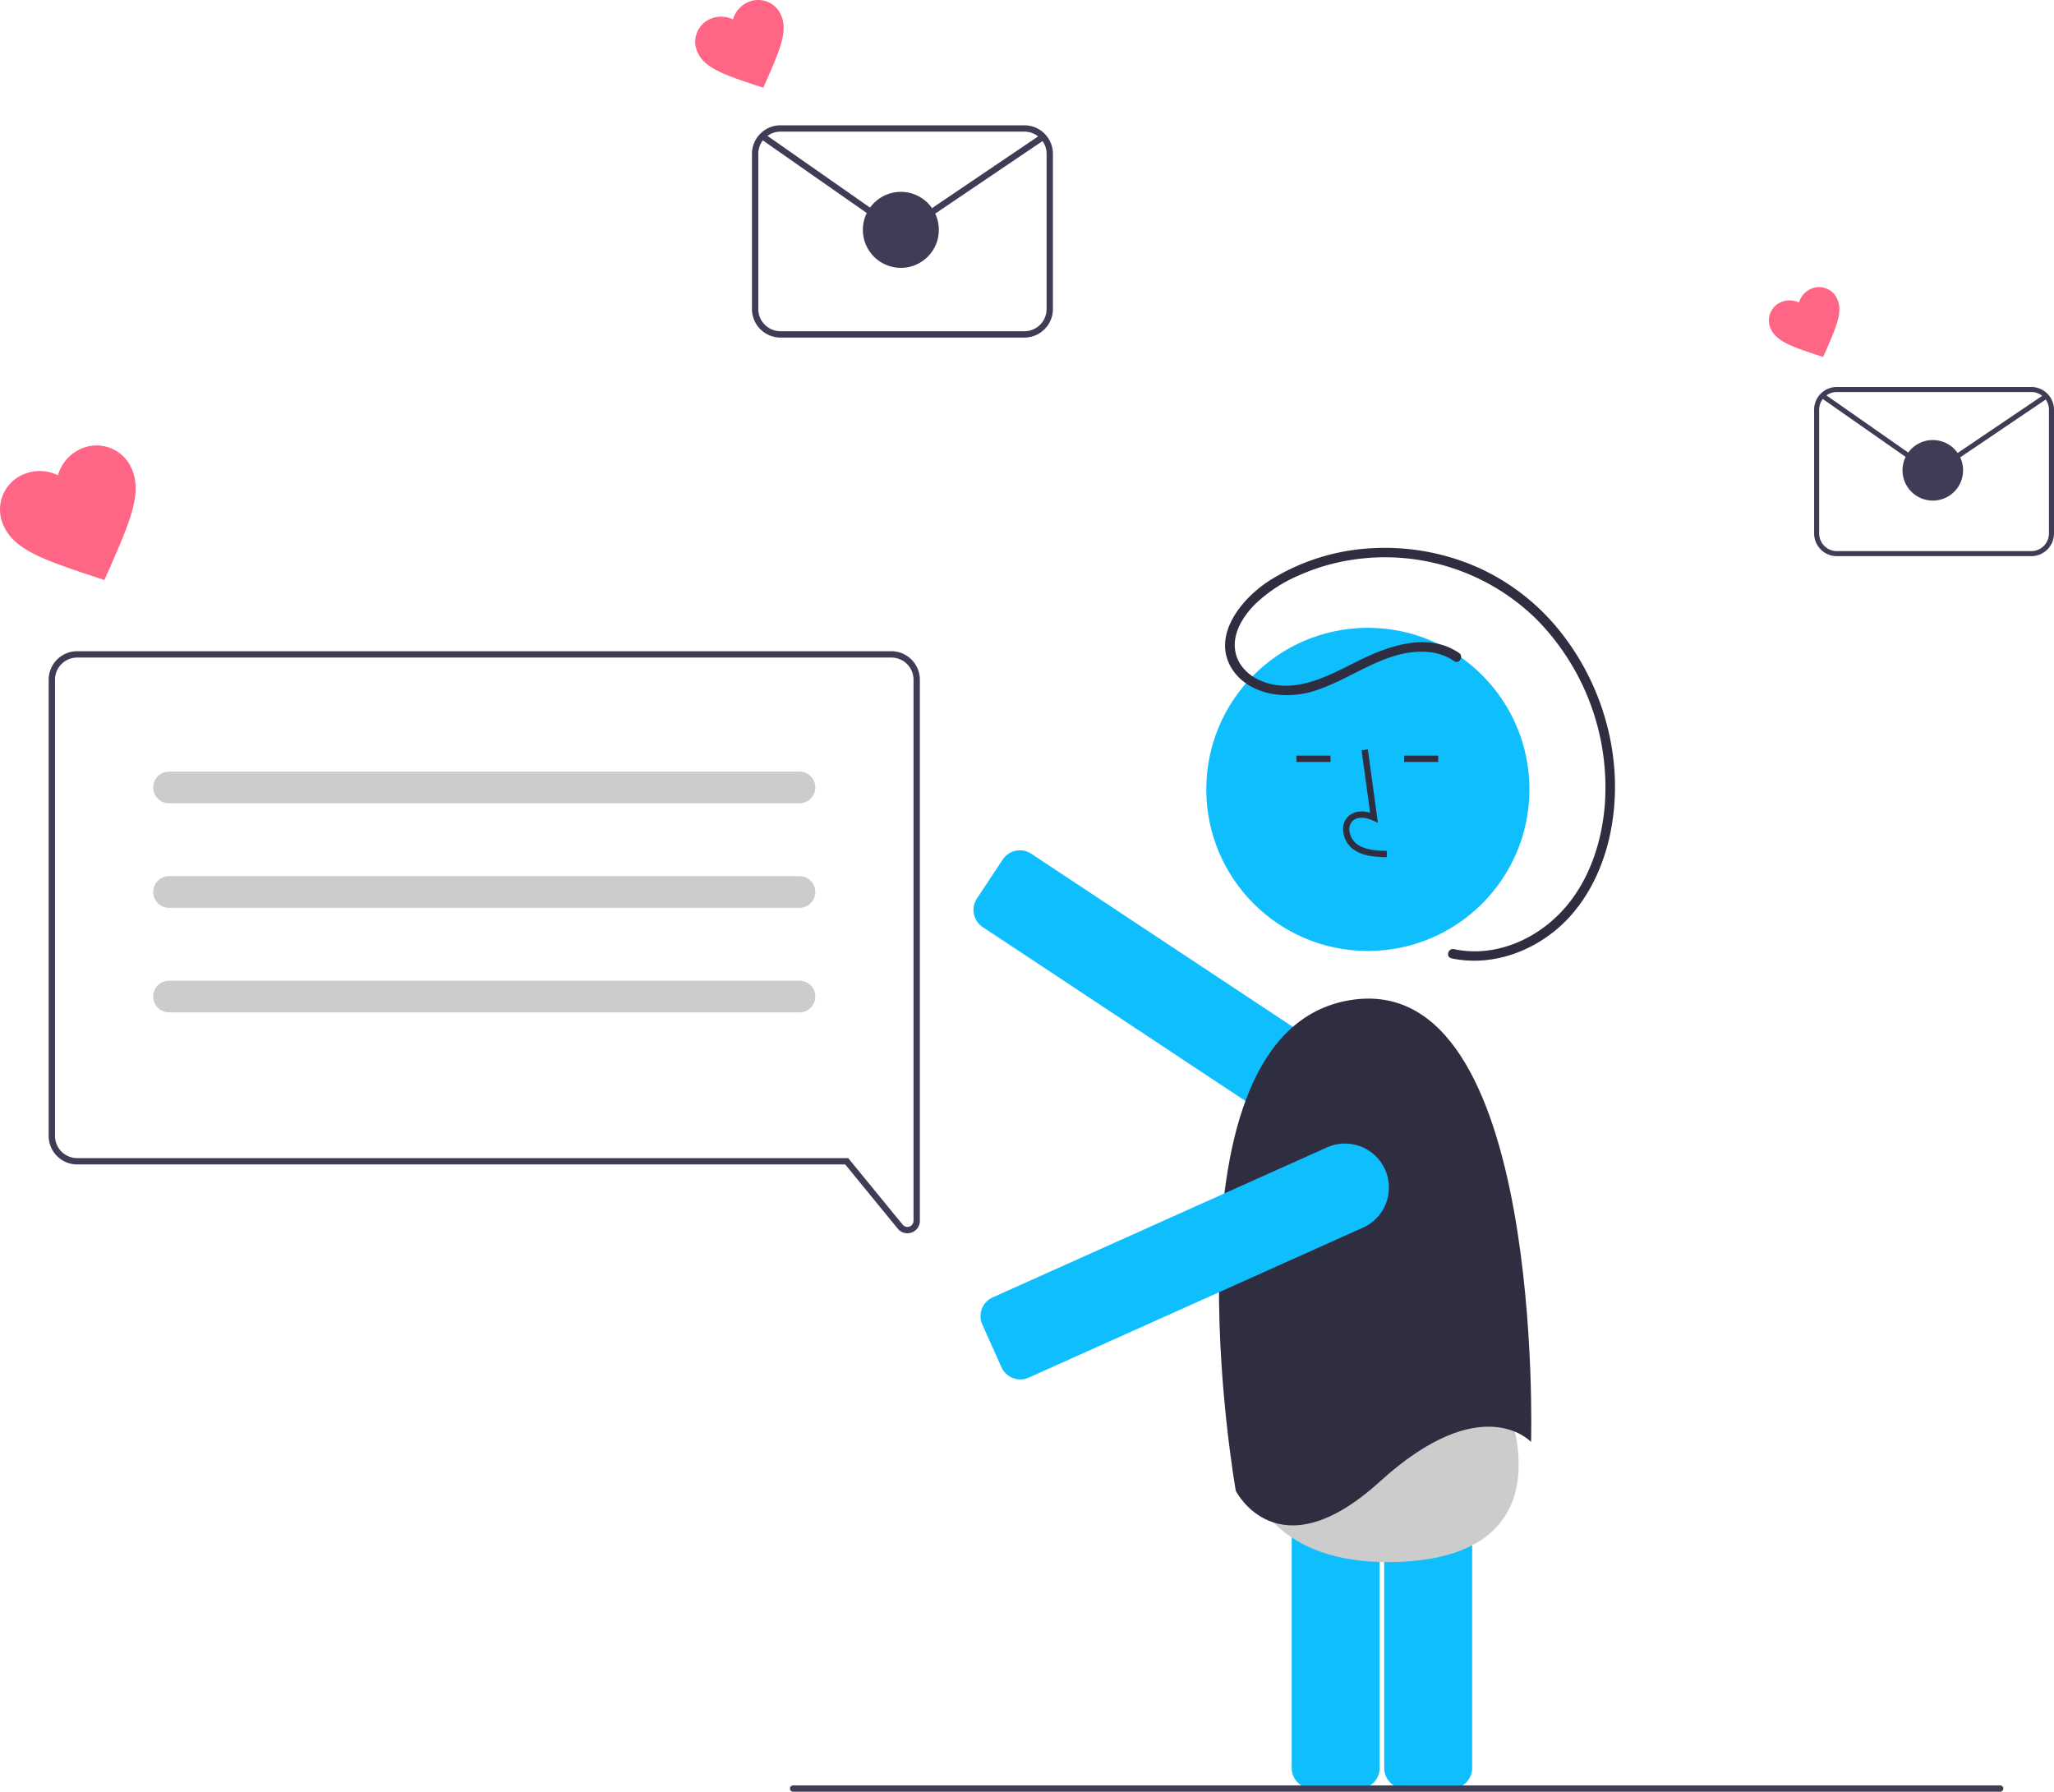 <svg id="ac33626a-2938-499a-b032-3bfb81d32eb1" data-name="Layer 1" xmlns="http://www.w3.org/2000/svg" width="648.363" height="565.551" viewBox="0 0 648.363 565.551"><path d="M734.013,731.785H719.254a6.507,6.507,0,0,1-6.5-6.5V602.271a6.507,6.507,0,0,1,6.5-6.5h14.76a6.507,6.507,0,0,1,6.5,6.5V725.285A6.507,6.507,0,0,1,734.013,731.785Z" transform="translate(-275.818 -167.225)" fill="#0ebefd"/><path d="M704.821,731.785H690.062a6.507,6.507,0,0,1-6.5-6.5V602.271a6.507,6.507,0,0,1,6.5-6.5h14.76a6.507,6.507,0,0,1,6.5,6.5V725.285A6.507,6.507,0,0,1,704.821,731.785Z" transform="translate(-275.818 -167.225)" fill="#0ebefd"/><path d="M665.896,611.808s-5.576,50.144,50.719,48.441,34.393-50.975,34.393-50.975-11.765-9.245-41.503-.304S665.896,611.808,665.896,611.808Z" transform="translate(-275.818 -167.225)" fill="#ccc"/><path d="M690.088,525.971a13.8,13.8,0,0,1-7.639-2.301l-96.428-63.82a6.507,6.507,0,0,1-1.833-9.008l8.146-12.308a6.5,6.5,0,0,1,9.008-1.833l96.428,63.82a13.877,13.877,0,0,1-7.682,25.45Z" transform="translate(-275.818 -167.225)" fill="#0ebefd"/><circle cx="431.778" cy="249.167" r="51" fill="#0ebefd"/><path d="M713.559,437.801c-3.306-.092-7.42-.207-10.59-2.522a8.133,8.133,0,0,1-3.2-6.073,5.471,5.471,0,0,1,1.86-4.493c1.656-1.399,4.073-1.727,6.678-.961l-2.699-19.726,1.981-.271,3.173,23.19-1.655-.759c-1.918-.88-4.552-1.328-6.188.055a3.515,3.515,0,0,0-1.153,2.896,6.147,6.147,0,0,0,2.381,4.528c2.467,1.802,5.746,2.034,9.466,2.138Z" transform="translate(-275.818 -167.225)" fill="#2f2e41"/><rect x="409.219" y="238.503" width="10.772" height="2" fill="#2f2e41"/><rect x="443.219" y="238.503" width="10.772" height="2" fill="#2f2e41"/><path d="M759.113,622.372s4.403-149.715-57.244-139.44-35.961,154.852-35.961,154.852,13.21,26.42,45.502-2.936S759.113,622.372,759.113,622.372Z" transform="translate(-275.818 -167.225)" fill="#2f2e41"/><path d="M597.884,602.63a6.51,6.51,0,0,1-5.941-3.839l-6.041-13.467a6.499,6.499,0,0,1,3.27-8.591l105.505-47.33a13.879,13.879,0,1,1,11.362,25.327L600.535,602.061A6.464,6.464,0,0,1,597.884,602.63Z" transform="translate(-275.818 -167.225)" fill="#0ebefd"/><path d="M736.362,373.315c-9.923-6.738-22.448-2.161-32.09,2.648-9.364,4.67-19.917,10.612-30.512,6.113-4.138-1.757-7.501-5.193-8.086-9.79-.696-5.477,2.615-10.604,6.299-14.327a45.878,45.878,0,0,1,13.765-9.072,64.335,64.335,0,0,1,15.668-4.764,68.191,68.191,0,0,1,59.581,18.731,75.548,75.548,0,0,1,21.425,58.072c-.843,11.345-4.466,22.914-11.735,31.82-6.82,8.356-17.033,14.231-27.933,14.721a31.335,31.335,0,0,1-7.962-.647c-1.883-.402-2.688,2.49-.798,2.893,11.353,2.421,23.113-1.176,32.117-8.258,9.478-7.456,15.294-18.742,17.844-30.372,4.88-22.255-1.233-46.205-15.242-64.022a69.796,69.796,0,0,0-26.118-20.609,72.508,72.508,0,0,0-33.692-6.182,67.104,67.104,0,0,0-32.479,10.291c-8.731,5.642-18.57,17.603-11.45,28.185,2.663,3.957,7.083,6.368,11.672,7.358a28.651,28.651,0,0,0,15.724-1.37c11.406-4.028,21.956-13.028,34.723-11.664a16.931,16.931,0,0,1,7.765,2.834c1.601,1.087,3.104-1.511,1.514-2.59Z" transform="translate(-275.818 -167.225)" fill="#2f2e41"/><path d="M562.226,556.496a3.892,3.892,0,0,1-3.023-1.449l-16.586-20.272H300.182a9.01,9.01,0,0,1-9-9v-144a9.01,9.01,0,0,1,9-9h257a9.01,9.01,0,0,1,9,9V552.556a3.893,3.893,0,0,1-2.611,3.705A3.986,3.986,0,0,1,562.226,556.496ZM300.182,374.775a7.008,7.008,0,0,0-7,7v144a7.008,7.008,0,0,0,7,7H543.565l17.186,21.005a1.934,1.934,0,0,0,3.431-1.225V381.775a7.008,7.008,0,0,0-7-7Z" transform="translate(-275.818 -167.225)" fill="#3f3d56"/><path d="M528.182,420.775h-199a5,5,0,0,1,0-10h199a5,5,0,0,1,0,10Z" transform="translate(-275.818 -167.225)" fill="#ccc"/><path d="M528.182,453.775h-199a5,5,0,0,1,0-10h199a5,5,0,0,1,0,10Z" transform="translate(-275.818 -167.225)" fill="#ccc"/><path d="M528.182,486.775h-199a5,5,0,0,1,0-10h199a5,5,0,0,1,0,10Z" transform="translate(-275.818 -167.225)" fill="#ccc"/><path d="M308.766,350.302l-4.107-1.345c-14.658-4.942-24.287-8.098-27.717-15.829a12.033,12.033,0,0,1,5.84-15.983q.158-.074.319-.143a13.089,13.089,0,0,1,10.997.235,13.088,13.088,0,0,1,7.205-8.311A12.033,12.033,0,0,1,317.25,314.864q.073.159.141.319c3.43,7.731-.693,16.988-6.865,31.171Z" transform="translate(-275.818 -167.225)" fill="#ff6584"/><path d="M516.749,194.911l-2.677-.877c-9.556-3.222-15.833-5.279-18.07-10.319a7.844,7.844,0,0,1,3.807-10.42q.103-.048.208-.093a8.533,8.533,0,0,1,7.169.154,8.533,8.533,0,0,1,4.697-5.418,7.844,7.844,0,0,1,10.397,3.87q.047.103.092.208c2.236,5.04-.452,11.075-4.476,20.322Z" transform="translate(-275.818 -167.225)" fill="#ff6584"/><path d="M599.182,273.775h-77a9.01,9.01,0,0,1-9-9v-49a9.01,9.01,0,0,1,9-9h77a9.01,9.01,0,0,1,9,9v49A9.01,9.01,0,0,1,599.182,273.775Zm-77-65a7.008,7.008,0,0,0-7,7v49a7.008,7.008,0,0,0,7,7h77a7.008,7.008,0,0,0,7-7v-49a7.008,7.008,0,0,0-7-7Z" transform="translate(-275.818 -167.225)" fill="#3f3d56"/><path d="M560.269,239.833a10.04,10.04,0,0,1-5.756-1.8l-38.637-27.013,1.146-1.639,38.637,27.013a8.089,8.089,0,0,0,9.113.071l39.775-26.891,1.12,1.657-39.775,26.891A10.039,10.039,0,0,1,560.269,239.833Z" transform="translate(-275.818 -167.225)" fill="#3f3d56"/><circle cx="284.363" cy="72.551" r="12" fill="#3f3d56"/><path d="M851.303,279.914l-2.134-.699c-7.617-2.568-12.621-4.208-14.403-8.225a6.253,6.253,0,0,1,3.035-8.305q.082-.038.166-.074a6.801,6.801,0,0,1,5.714.122,6.801,6.801,0,0,1,3.744-4.319,6.253,6.253,0,0,1,8.287,3.085q.038.082.073.166c1.782,4.018-.36,8.828-3.568,16.198Z" transform="translate(-275.818 -167.225)" fill="#ff6584"/><path d="M917.008,342.775H855.633a7.182,7.182,0,0,1-7.174-7.174V296.545a7.182,7.182,0,0,1,7.174-7.174H917.008a7.182,7.182,0,0,1,7.174,7.174v39.057A7.182,7.182,0,0,1,917.008,342.775Zm-61.375-51.81a5.586,5.586,0,0,0-5.58,5.58v39.057a5.586,5.586,0,0,0,5.58,5.58H917.008a5.586,5.586,0,0,0,5.58-5.58V296.545a5.586,5.586,0,0,0-5.58-5.58Z" transform="translate(-275.818 -167.225)" fill="#3f3d56"/><path d="M885.992,315.72a8.003,8.003,0,0,1-4.588-1.435L850.607,292.754l.913-1.306,30.797,21.532a6.448,6.448,0,0,0,7.263.057l31.703-21.434.893,1.321-31.703,21.434A8.002,8.002,0,0,1,885.992,315.72Z" transform="translate(-275.818 -167.225)" fill="#3f3d56"/><circle cx="610.104" cy="148.45" r="9.565" fill="#3f3d56"/><path d="M907.182,732.775h-381a1,1,0,0,1,0-2h381a1,1,0,0,1,0,2Z" transform="translate(-275.818 -167.225)" fill="#3f3d56"/></svg>